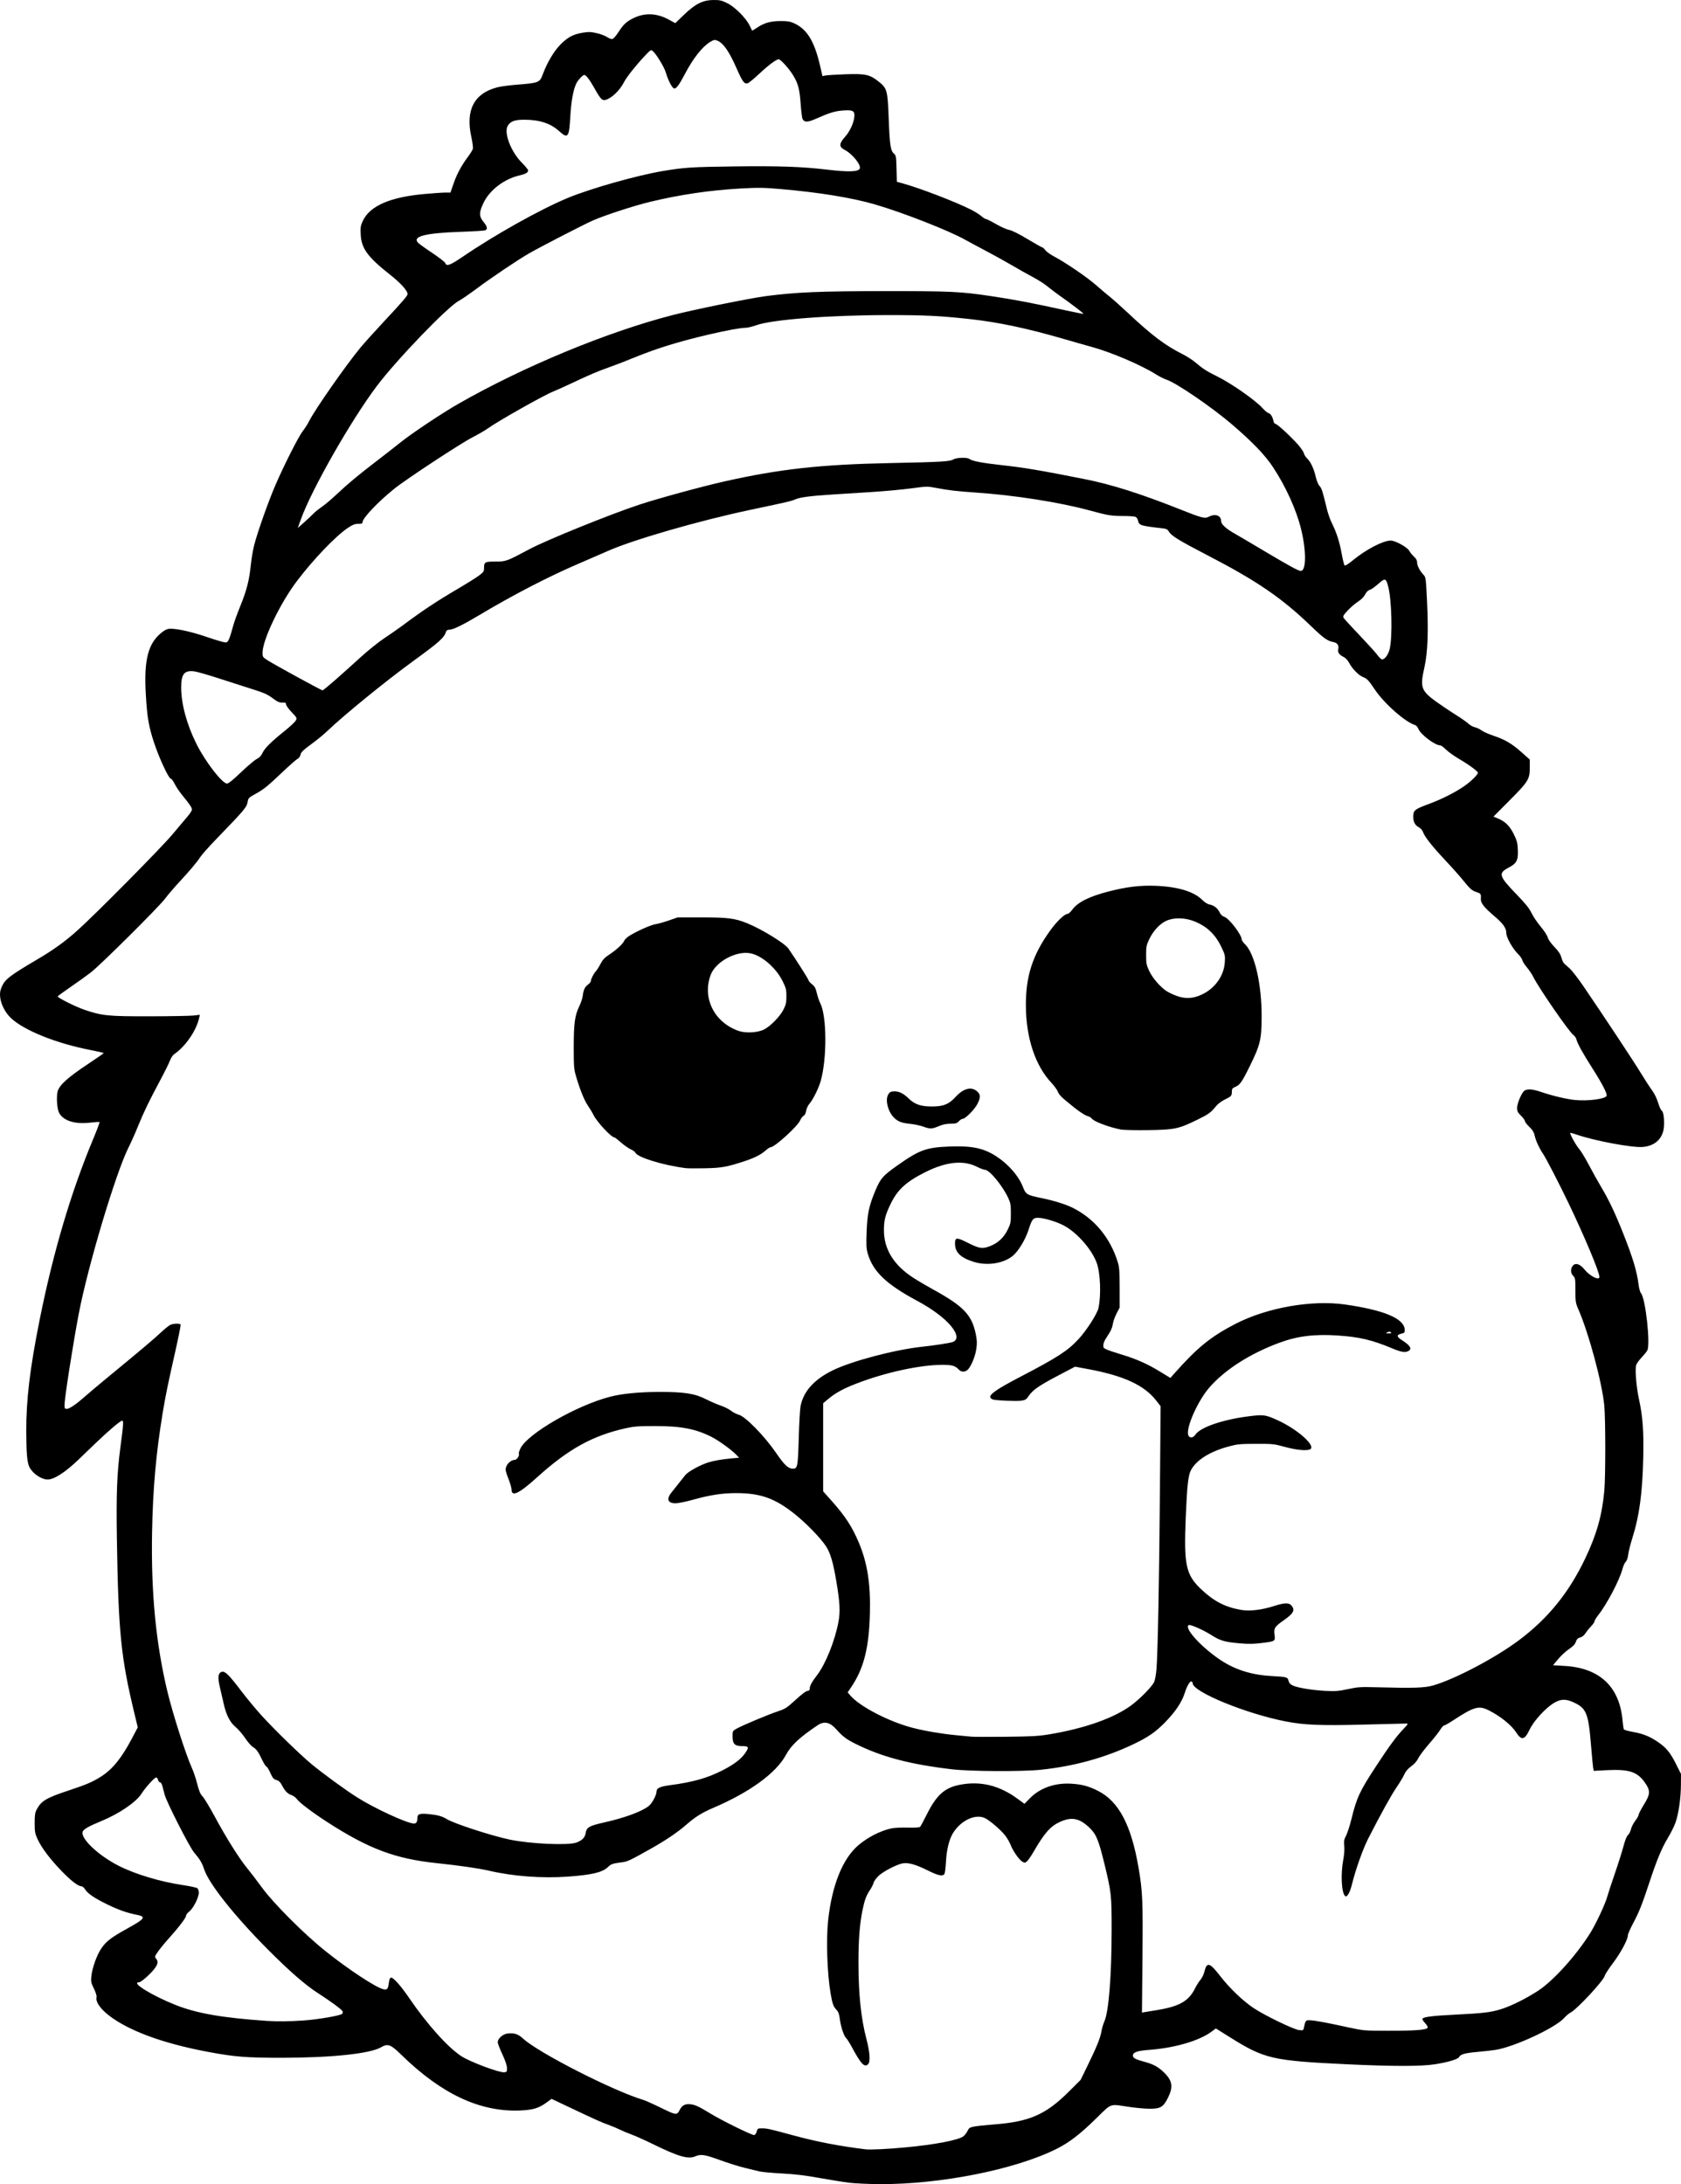 <?xml version="1.0" encoding="UTF-8" standalone="no"?>
<!-- Created with Inkscape (http://www.inkscape.org/) -->

<svg
   width="605.04mm"
   height="786.11mm"
   viewBox="0 0 605.04 786.11"
   version="1.1"
   id="svg1"
   xml:space="preserve"
   xmlns="http://www.w3.org/2000/svg"
   xmlns:svg="http://www.w3.org/2000/svg"><defs
     id="defs1" /><g
     id="layer1"
     transform="translate(1213.533,452.93)"><path
       style="fill:#000000"
       d="m -907.919,332.671 c -2.142,-0.26 -6.984,-1.035 -10.76,-1.722 -4.94,-0.899 -8.695,-1.348 -13.392,-1.6 -3.59,-0.193 -7.241,-0.524 -8.114,-0.736 -0.873,-0.212 -3.254,-0.79 -5.292,-1.284 -2.037,-0.495 -6.05,-1.753 -8.918,-2.796 -5.584,-2.032 -6.815,-2.215 -8.928,-1.332 -2.584,1.08 -6.06,0.064 -15.315,-4.473 -2.813,-1.379 -6.227,-2.91 -7.585,-3.401 -1.358,-0.491 -3.229,-1.275 -4.156,-1.742 -0.928,-0.467 -2.822,-1.259 -4.21,-1.76 -2.637,-0.951 -4.271,-1.686 -14.318,-6.441 l -6.104,-2.889 -1.672,1.228 c -2.888,2.12 -5.009,2.77 -9.652,2.958 -14.453,0.584 -28.322,-5.928 -42.808,-20.1 -3.799,-3.717 -4.787,-4.076 -7.261,-2.638 -3.956,2.298 -17.873,3.761 -35.811,3.767 -12.682,0.004 -16.889,-0.334 -26.407,-2.122 -13.956,-2.621 -24.764,-6.235 -32.371,-10.826 -5.198,-3.137 -8.347,-6.72 -7.788,-8.86 0.115,-0.441 -0.265,-1.675 -0.95,-3.079 -1.024,-2.102 -1.119,-2.558 -0.925,-4.42 0.318,-3.046 1.934,-7.582 3.564,-10.006 1.728,-2.571 3.528,-3.961 9.157,-7.078 6.724,-3.723 7.174,-4.379 3.494,-5.104 -3.443,-0.678 -6.457,-1.745 -10.518,-3.724 -4.583,-2.233 -7.049,-3.911 -7.966,-5.419 -0.367,-0.603 -0.956,-1.096 -1.308,-1.096 -1.178,0 -3.745,-1.978 -7.164,-5.517 -4.113,-4.259 -7.196,-8.35 -8.604,-11.417 -0.946,-2.06 -1.052,-2.649 -1.05,-5.82 0,-2.924 0.132,-3.769 0.756,-4.939 1.602,-3 3.467,-4.12 11.061,-6.645 6.884,-2.289 8.927,-3.158 12.025,-5.115 4.186,-2.644 7.415,-6.629 11.211,-13.839 l 2.052,-3.897 -1.207,-5.008 c -4.875,-20.222 -5.787,-29.332 -6.312,-63.04 -0.248,-15.919 0.041,-23.469 1.252,-32.626 1.121,-8.48 1.2,-9.707 0.628,-9.707 -0.631,0 -4.892,3.623 -9.718,8.262 -2.034,1.956 -4.746,4.565 -6.027,5.798 -4.671,4.497 -8.72,7.107 -11.026,7.107 -2.254,0 -5.322,-2.051 -6.536,-4.369 -0.864,-1.65 -1.16,-4.868 -1.188,-12.917 -0.04,-11.371 1.302,-22.597 4.787,-40.04 4.842,-24.241 11.28,-46.015 19.228,-65.036 1.398,-3.347 2.458,-6.17 2.354,-6.274 -0.104,-0.104 -1.54,-0.024 -3.192,0.178 -5.637,0.689 -9.869,-0.634 -11.381,-3.559 -0.725,-1.402 -1.008,-5.788 -0.495,-7.675 0.615,-2.264 3.661,-5.024 10.717,-9.711 3.213,-2.134 5.848,-3.965 5.856,-4.067 0.01,-0.103 -2.17,-0.609 -4.837,-1.125 -12.256,-2.371 -23.971,-7.098 -28.605,-11.541 -2.049,-1.964 -3.56,-4.925 -3.825,-7.492 -0.155,-1.503 -0.029,-2.298 0.596,-3.751 1.135,-2.639 2.943,-4.03 12.696,-9.772 5.949,-3.502 9.902,-6.351 14.464,-10.424 6.459,-5.767 30.162,-29.715 34.2,-34.554 2.024,-2.425 4.444,-5.295 5.378,-6.377 0.934,-1.082 1.697,-2.248 1.697,-2.591 0,-0.72 -0.811,-1.931 -3.445,-5.142 -1.034,-1.261 -2.288,-3.126 -2.787,-4.145 -0.499,-1.019 -1.124,-1.852 -1.389,-1.852 -0.719,0 -4.113,-7.268 -5.931,-12.7 -1.995,-5.962 -2.571,-9.28 -3.054,-17.597 -0.735,-12.661 0.841,-18.608 5.964,-22.516 1.104,-0.842 1.892,-1.162 2.861,-1.162 2.76,0 7.783,1.141 13.248,3.01 3.104,1.062 6.068,1.93 6.586,1.93 1.004,-7.7e-4 1.347,-0.761 2.945,-6.527 0.323,-1.164 1.428,-4.18 2.456,-6.703 2.237,-5.488 3.183,-9.202 3.729,-14.64 0.224,-2.231 0.778,-5.486 1.23,-7.232 1.22,-4.707 5.075,-15.601 7.566,-21.382 3.164,-7.342 8.399,-17.679 9.939,-19.626 0.73,-0.923 1.755,-2.539 2.279,-3.592 2.014,-4.052 13.397,-20.341 18.508,-26.485 1.372,-1.649 5.142,-5.832 8.377,-9.295 6.669,-7.139 8.528,-9.3 8.528,-9.912 0,-1.201 -2.521,-3.989 -6.295,-6.963 -8.138,-6.412 -10.365,-9.486 -10.584,-14.613 -0.107,-2.511 -0.01,-3.102 0.813,-4.838 2.515,-5.316 9.813,-8.488 22.063,-9.59 3.201,-0.288 6.634,-0.524 7.629,-0.525 l 1.808,-0.002 1.128,-3.263 c 1.19,-3.441 2.888,-6.578 5.296,-9.784 0.799,-1.064 1.542,-2.287 1.65,-2.719 0.108,-0.431 -0.157,-2.409 -0.589,-4.395 -2.088,-9.598 1.082,-15.584 9.385,-17.72 1.15,-0.296 4.155,-0.706 6.678,-0.911 8.361,-0.679 8.565,-0.759 9.697,-3.796 1.58,-4.238 3.997,-8.306 6.354,-10.695 2.617,-2.653 4.567,-3.684 8.063,-4.261 2.042,-0.337 2.872,-0.31 4.962,0.162 1.381,0.312 3.074,0.95 3.763,1.418 0.711,0.483 1.546,0.774 1.932,0.673 0.374,-0.098 1.305,-1.152 2.069,-2.342 1.871,-2.915 2.976,-3.944 5.57,-5.191 4.101,-1.972 8.393,-1.76 12.734,0.627 l 2.227,1.224 3.092,-2.981 c 4.096,-3.949 6.832,-5.326 10.629,-5.351 2.304,-0.015 2.961,0.135 5.001,1.138 2.749,1.353 6.799,5.421 8.073,8.109 0.436,0.919 0.824,1.715 0.862,1.769 0.038,0.054 0.898,-0.46 1.91,-1.141 2.477,-1.667 4.835,-2.309 8.465,-2.305 2.431,0.003 3.373,0.166 4.81,0.836 4.664,2.172 7.264,6.491 9.336,15.511 l 0.798,3.473 1.095,-0.221 c 0.602,-0.121 3.794,-0.318 7.092,-0.438 7.182,-0.261 8.809,0.081 11.86,2.491 3.257,2.573 3.402,3.09 3.804,13.623 0.362,9.477 0.658,11.407 1.91,12.475 0.708,0.603 0.78,1.041 0.893,5.38 l 0.123,4.723 1.994,0.547 c 6.239,1.711 18.993,6.609 24.722,9.494 1.354,0.682 3.007,1.718 3.672,2.302 0.666,0.584 1.422,1.062 1.68,1.062 0.259,0 1.889,0.819 3.623,1.819 1.734,1.001 3.882,1.956 4.774,2.122 1.033,0.193 3.428,1.389 6.602,3.296 2.739,1.646 5.131,2.993 5.315,2.993 0.184,0 0.666,0.448 1.071,0.996 0.405,0.548 1.895,1.605 3.312,2.35 3.894,2.046 11.751,7.412 14.841,10.134 1.51,1.331 3.742,3.217 4.959,4.192 1.217,0.975 4.198,3.635 6.623,5.912 8.593,8.066 13.372,11.673 19.608,14.8 1.568,0.786 3.711,2.172 4.763,3.079 2.416,2.085 4.036,3.129 7.475,4.815 5.292,2.595 14.004,8.675 16.646,11.617 0.765,0.852 1.714,1.635 2.109,1.74 0.769,0.205 1.458,1.325 1.779,2.896 0.109,0.534 0.427,0.97 0.706,0.97 0.611,0 5.639,4.639 8.198,7.565 1.012,1.157 1.933,2.527 2.047,3.046 0.114,0.518 0.611,1.32 1.106,1.781 1.277,1.191 2.477,3.717 3.131,6.595 0.338,1.488 0.888,2.828 1.375,3.354 0.78,0.842 1.12,1.904 2.638,8.234 0.38,1.585 1.172,3.852 1.761,5.038 1.72,3.467 2.807,6.835 3.565,11.045 0.39,2.164 0.861,4.088 1.048,4.275 0.218,0.218 1.298,-0.447 3.011,-1.853 4.745,-3.894 10.842,-7.069 13.619,-7.091 1.562,-0.013 5.965,2.408 6.616,3.638 0.316,0.596 1.091,1.557 1.721,2.136 0.814,0.747 1.147,1.365 1.148,2.133 10e-4,1.158 0.96,2.995 2.318,4.442 0.804,0.857 0.852,1.212 1.243,9.349 0.538,11.173 0.26,18.504 -0.904,23.804 -1.779,8.103 -1.514,8.638 7.219,14.576 1.261,0.857 3.484,2.31 4.939,3.228 1.455,0.918 3.122,2.113 3.704,2.656 0.582,0.542 1.612,1.103 2.29,1.246 0.677,0.143 1.731,0.641 2.342,1.107 0.611,0.466 2.517,1.321 4.237,1.899 4.257,1.432 6.689,2.859 10.196,5.98 l 2.973,2.646 -0.002,2.822 c -0.004,4.243 -0.49,5.037 -7.26,11.849 l -5.819,5.856 1.718,0.714 c 2.545,1.058 4.154,2.67 5.616,5.626 1.11,2.247 1.321,3.057 1.435,5.522 0.179,3.874 -0.373,4.951 -3.347,6.523 -3.792,2.005 -3.489,3.006 2.908,9.622 3.259,3.371 4.574,5.01 5.387,6.714 0.591,1.24 2.057,3.414 3.258,4.832 1.202,1.419 2.343,3.163 2.539,3.881 0.218,0.801 1.153,2.137 2.426,3.467 1.509,1.577 2.19,2.612 2.512,3.814 0.243,0.907 0.683,1.868 0.98,2.135 0.296,0.267 1.21,1.091 2.031,1.831 0.821,0.74 3.01,3.568 4.865,6.284 7.045,10.317 18.088,27.009 20.63,31.182 1.455,2.389 3.303,5.241 4.106,6.337 0.898,1.225 1.752,2.974 2.217,4.539 0.418,1.408 1.026,2.697 1.358,2.883 0.753,0.421 1.054,5.139 0.468,7.318 -0.894,3.32 -3.477,5.32 -7.321,5.668 -3.768,0.341 -17.418,-2.207 -23.904,-4.463 -1.147,-0.399 -2.15,-0.662 -2.228,-0.584 -0.276,0.276 2.059,4.486 3.205,5.78 0.64,0.722 2.204,3.297 3.476,5.722 1.272,2.425 3.308,6.077 4.525,8.114 2.719,4.552 4.999,9.378 7.917,16.757 3.448,8.719 4.859,13.437 5.467,18.279 0.167,1.328 0.55,2.687 0.852,3.02 1.629,1.8 3.463,18.354 2.284,20.616 -0.221,0.424 -1.166,1.587 -2.1,2.584 -0.934,0.998 -1.808,2.246 -1.94,2.775 -0.425,1.694 0.117,7.982 1.059,12.285 1.354,6.185 1.736,11.551 1.51,21.226 -0.29,12.452 -1.394,20.645 -3.813,28.322 -0.751,2.383 -1.47,5.217 -1.597,6.297 -0.144,1.226 -0.478,2.194 -0.888,2.576 -0.361,0.337 -0.89,1.507 -1.175,2.602 -1.032,3.963 -5.584,12.636 -8.708,16.591 -0.742,0.939 -1.349,1.943 -1.349,2.231 0,0.288 -0.563,1.107 -1.25,1.82 -0.688,0.713 -1.6,1.843 -2.028,2.51 -0.488,0.761 -1.196,1.321 -1.899,1.503 -0.859,0.222 -1.216,0.579 -1.529,1.528 -0.298,0.903 -0.974,1.622 -2.491,2.653 -1.145,0.778 -2.905,2.402 -3.91,3.609 l -1.828,2.195 4.196,0.248 c 12.668,0.748 19.808,7.531 20.845,19.802 0.123,1.455 0.332,2.821 0.464,3.035 0.132,0.214 1.631,0.631 3.33,0.928 3.532,0.617 5.972,1.604 8.929,3.612 2.959,2.01 4.429,3.799 6.485,7.897 l 1.809,3.606 -0.025,3.94 c -0.031,4.811 -0.816,10.303 -1.931,13.509 -0.458,1.317 -1.728,3.872 -2.822,5.679 -2.156,3.559 -3.955,7.899 -6.586,15.886 -2.582,7.84 -3.759,10.797 -5.846,14.693 -1.055,1.969 -1.918,3.962 -1.918,4.428 0,1.476 -2.617,6.328 -5.385,9.983 -1.469,1.94 -2.779,3.959 -2.912,4.485 -0.464,1.849 -10.019,12.121 -12.414,13.345 -0.542,0.277 -1.514,1.102 -2.16,1.832 -3.159,3.573 -17.912,10.445 -24.755,11.531 -1.261,0.2 -4.129,0.524 -6.373,0.721 -4.558,0.399 -6.175,0.834 -6.693,1.801 -0.453,0.846 -3.69,1.837 -8.63,2.641 -4.917,0.801 -15.302,0.804 -31.926,0.009 -26.759,-1.279 -29.519,-1.918 -42.006,-9.735 l -5.028,-3.147 -1.678,1.232 c -4.412,3.239 -13.194,5.792 -22.24,6.466 -4.375,0.326 -5.953,0.877 -5.953,2.079 0,0.853 0.95,1.361 4.132,2.21 3.191,0.851 4.981,1.826 7.064,3.844 3.021,2.927 3.383,5.196 1.448,9.091 -1.669,3.36 -2.707,3.984 -6.61,3.973 -1.669,-0.004 -5.098,-0.318 -7.621,-0.697 -6.934,-1.042 -5.92,-1.407 -11.628,4.184 -5.853,5.734 -9.665,8.661 -14.294,10.978 -14.848,7.43 -41.74,12.78 -63.683,12.668 -3.881,-0.02 -8.808,-0.248 -10.95,-0.508 z m 20.282,-12.707 c 10.656,-1.01 18.953,-2.593 20.831,-3.974 0.485,-0.357 1.155,-1.218 1.489,-1.913 0.536,-1.117 0.825,-1.307 2.469,-1.623 1.024,-0.197 4.169,-0.532 6.99,-0.745 12.845,-0.968 18.724,-3.537 27.01,-11.803 l 4.268,-4.258 2.668,-5.468 c 3.179,-6.515 4.435,-9.656 4.843,-12.113 0.167,-1.002 0.64,-2.577 1.053,-3.5 1.547,-3.462 2.575,-16.454 2.589,-32.718 0.011,-12.667 -0.097,-13.67 -2.579,-23.877 -2.129,-8.753 -2.974,-10.774 -5.513,-13.175 -3.55,-3.358 -6.372,-3.884 -10.556,-1.968 -3.426,1.569 -5.563,4.013 -9.594,10.975 -0.787,1.359 -1.775,2.782 -2.196,3.163 -0.697,0.63 -0.848,0.646 -1.68,0.176 -1.144,-0.647 -3.418,-3.885 -4.204,-5.986 -0.327,-0.873 -1.193,-2.382 -1.924,-3.354 -1.408,-1.87 -5.252,-5.236 -7.132,-6.245 -3.454,-1.853 -8.87,0.616 -11.766,5.365 -1.325,2.172 -2.246,5.916 -2.471,10.044 -0.117,2.14 -0.355,4.168 -0.529,4.508 -0.535,1.042 -2.23,0.714 -5.948,-1.152 -4.189,-2.102 -7.016,-2.925 -8.984,-2.613 -2.116,0.335 -6.983,2.831 -8.772,4.498 -0.868,0.809 -1.695,1.948 -1.837,2.53 -0.142,0.582 -0.693,1.697 -1.225,2.477 -1.407,2.066 -2.026,3.737 -2.791,7.541 -1,4.968 -1.425,10.581 -1.42,18.733 0.007,11.387 0.9,19.926 2.877,27.517 1.241,4.763 1.464,8.15 0.595,9.019 -1.275,1.275 -2.544,-0.034 -5.701,-5.882 -0.902,-1.67 -1.876,-3.232 -2.165,-3.472 -0.805,-0.668 -1.962,-4.093 -2.305,-6.82 -0.235,-1.871 -0.518,-2.67 -1.195,-3.381 -1.147,-1.203 -1.498,-2.177 -2.141,-5.947 -1.222,-7.162 -1.635,-19.192 -0.896,-26.13 1.362,-12.798 5.275,-22.491 11.017,-27.288 3.407,-2.847 7.776,-5.061 11.742,-5.952 0.961,-0.216 3.607,-0.344 5.879,-0.286 2.413,0.062 4.271,-0.038 4.468,-0.243 0.185,-0.192 1.294,-2.254 2.464,-4.583 3.484,-6.932 6.422,-9.553 11.885,-10.598 7.43,-1.422 14.186,0.228 20.774,5.072 l 2.446,1.799 1.973,-2.017 c 3.654,-3.737 9.083,-5.622 15.043,-5.223 3.77,0.252 6.113,0.889 9.456,2.573 7.499,3.777 12.013,12.379 14.636,27.896 1.416,8.378 1.554,11.639 1.366,32.251 l -0.179,19.65 0.925,-0.159 c 0.509,-0.087 2.433,-0.403 4.276,-0.701 8.299,-1.344 11.607,-3.224 13.945,-7.924 0.531,-1.067 1.4,-2.439 1.932,-3.049 0.532,-0.61 1.16,-1.911 1.396,-2.893 0.863,-3.598 1.887,-3.33 5.592,1.464 3.434,4.443 8.258,9.072 12.16,11.668 3.99,2.655 14.367,7.673 16.322,7.893 1.462,0.165 1.545,0.124 1.743,-0.841 0.561,-2.749 0.597,-2.787 2.491,-2.666 1.915,0.122 5.643,0.823 13.742,2.585 5.149,1.12 5.525,1.151 13.935,1.168 9.812,0.019 14.054,-0.305 14.358,-1.097 0.117,-0.304 -0.276,-1.011 -0.945,-1.701 -0.63,-0.65 -1.045,-1.343 -0.922,-1.541 0.402,-0.651 3.803,-1.072 11.8,-1.462 10.052,-0.49 12.93,-0.839 16.632,-2.014 3.639,-1.155 9.143,-3.909 13.314,-6.662 5.522,-3.645 13.749,-12.8 18.753,-20.868 2.024,-3.263 5.388,-10.486 6.039,-12.969 0.255,-0.97 1.466,-4.666 2.691,-8.212 1.225,-3.546 2.633,-7.992 3.128,-9.878 0.585,-2.229 1.156,-3.645 1.631,-4.045 0.402,-0.339 0.877,-1.266 1.056,-2.062 0.179,-0.795 0.876,-2.168 1.55,-3.051 0.674,-0.883 1.225,-1.867 1.225,-2.186 0,-0.32 0.83,-1.924 1.845,-3.565 2.388,-3.861 2.454,-5.032 0.45,-7.942 -2.724,-3.955 -5.748,-4.95 -13.775,-4.534 l -4.697,0.244 -0.205,-1.197 c -0.113,-0.658 -0.443,-4.133 -0.734,-7.723 -0.973,-12.018 -1.667,-13.687 -6.606,-15.871 -2.627,-1.162 -4.403,-1.067 -6.779,0.363 -3.047,1.833 -7.274,6.472 -8.771,9.627 -1.77,3.729 -2.899,3.944 -4.841,0.918 -1.652,-2.575 -5.635,-5.781 -9.784,-7.877 -3.634,-1.835 -5.306,-1.368 -12.911,3.612 -1.529,1.001 -2.982,1.82 -3.23,1.82 -0.248,0 -0.854,0.675 -1.348,1.499 -0.493,0.825 -2.322,3.137 -4.063,5.139 -1.741,2.002 -3.497,4.345 -3.902,5.206 -0.476,1.013 -1.357,2.013 -2.494,2.83 -1.209,0.869 -1.984,1.773 -2.481,2.897 -0.397,0.898 -1.649,2.988 -2.781,4.643 -1.944,2.841 -5.771,9.762 -10.267,18.564 -1.876,3.673 -4.507,11.092 -5.818,16.408 -0.734,2.977 -1.772,4.772 -2.439,4.218 -1.314,-1.09 -1.671,-7.833 -0.691,-13.046 0.351,-1.87 0.489,-3.794 0.36,-5.036 -0.177,-1.704 -0.075,-2.268 0.669,-3.704 0.483,-0.932 1.356,-3.643 1.94,-6.026 1.883,-7.68 2.939,-9.933 8.974,-19.144 4.596,-7.014 7.174,-10.519 9.654,-13.125 1.808,-1.9 1.873,-2.028 1.035,-2.028 -0.492,0 -7.284,0.169 -15.092,0.375 -15.517,0.41 -21.435,0.176 -28.114,-1.108 -14.265,-2.743 -33.617,-10.665 -33.617,-13.762 0,-0.371 -0.235,-0.674 -0.522,-0.674 -0.564,0 -1.581,1.795 -2.301,4.057 -1.115,3.505 -3.389,6.886 -7.323,10.884 -3.266,3.319 -5.978,5.183 -11.081,7.614 -10.344,4.929 -21.417,7.989 -33.454,9.247 -6.73,0.703 -25.326,0.609 -31.926,-0.162 -15.007,-1.752 -25.235,-4.441 -34.621,-9.104 -3.427,-1.702 -4.683,-2.642 -7,-5.239 -2.343,-2.626 -4.387,-3.096 -6.716,-1.544 -6.484,4.322 -9.581,7.215 -11.459,10.706 -3.511,6.523 -13.082,13.487 -26.244,19.095 -3.878,1.652 -6.442,3.25 -9.479,5.908 -3.18,2.783 -7.414,5.66 -12.784,8.688 -7.391,4.167 -8.511,4.702 -10.329,4.933 -3.6,0.458 -4.032,0.604 -5.282,1.783 -2.005,1.891 -5.728,2.771 -14.383,3.401 -9.31,0.677 -19.746,-0.112 -28.446,-2.149 -3.491,-0.817 -10.696,-1.857 -18.642,-2.69 -15.085,-1.581 -24.603,-5.158 -39.688,-14.918 -5.141,-3.326 -9.838,-6.883 -10.714,-8.112 -0.42,-0.59 -1.293,-1.247 -1.94,-1.461 -1.419,-0.468 -2.363,-1.432 -3.458,-3.53 -0.62,-1.187 -1.115,-1.659 -2.011,-1.916 -1.01,-0.289 -1.341,-0.677 -2.19,-2.57 -0.55,-1.226 -1.168,-2.23 -1.372,-2.23 -0.205,0 -0.904,-1.094 -1.555,-2.43 -1.521,-3.126 -2.048,-3.858 -3.344,-4.646 -0.583,-0.355 -1.847,-1.811 -2.809,-3.235 -0.961,-1.425 -2.5,-3.206 -3.418,-3.959 -1.992,-1.633 -3.399,-4.37 -4.252,-8.27 -0.322,-1.475 -0.939,-4.135 -1.37,-5.91 -0.914,-3.765 -0.667,-5.5 0.815,-5.71 1.146,-0.162 2.522,1.235 6.964,7.073 2.025,2.661 5.324,6.63 7.33,8.819 4.936,5.385 13.754,13.954 17.899,17.392 3.966,3.29 11.901,9.081 16.184,11.812 6.308,4.021 18.221,9.525 20.618,9.525 0.91,0 1.254,-0.587 1.254,-2.139 0,-1.296 0.923,-1.571 4.175,-1.244 3.092,0.311 4.818,0.791 6.37,1.77 2.575,1.625 16.202,6.06 22.818,7.427 7.356,1.519 20.812,2.114 23.821,1.052 2.052,-0.724 3.111,-1.788 3.366,-3.385 0.341,-2.131 1.21,-2.637 6.625,-3.854 7.4,-1.663 13.384,-3.856 16.029,-5.873 1.238,-0.945 2.865,-3.948 2.871,-5.301 0.005,-1.166 1.244,-1.763 4.59,-2.21 8.697,-1.162 13.768,-2.604 19.408,-5.517 4.204,-2.172 6.703,-4.145 8.163,-6.447 1.172,-1.848 0.968,-2.137 -1.514,-2.145 -2.488,-0.008 -3.278,-0.821 -3.292,-3.389 -0.011,-2.028 0.006,-2.061 1.4,-2.858 2.023,-1.156 11.48,-5.129 14.891,-6.256 2.551,-0.843 3.246,-1.275 5.821,-3.616 3.268,-2.971 4.185,-3.653 5.111,-3.8 0.374,-0.059 0.611,-0.368 0.575,-0.748 -0.084,-0.895 0.745,-2.445 2.561,-4.787 3.095,-3.994 6.45,-12.308 7.75,-19.21 0.708,-3.761 0.541,-6.979 -0.768,-14.729 -1.157,-6.851 -2.15,-10.193 -3.738,-12.579 -1.995,-2.996 -7.02,-8.175 -11.119,-11.459 -7.174,-5.748 -12.366,-7.617 -21.168,-7.622 -5.014,-0.003 -9.39,0.668 -15.61,2.393 -2.427,0.673 -5.154,1.241 -6.059,1.262 -2.947,0.068 -3.579,-1.455 -1.616,-3.894 0.631,-0.783 1.813,-2.273 2.628,-3.311 0.815,-1.038 1.887,-2.385 2.382,-2.994 0.977,-1.202 5.306,-3.586 8.131,-4.476 2.067,-0.652 4.974,-1.156 8.584,-1.488 l 2.587,-0.238 -0.999,-1.052 c -1.656,-1.744 -6.412,-5.184 -8.896,-6.433 -5.791,-2.912 -10.95,-3.902 -20.325,-3.903 -6.092,-9e-5 -7.554,0.112 -10.705,0.817 -11.799,2.642 -20.529,7.474 -31.629,17.506 -6.719,6.073 -9.349,7.323 -9.349,4.445 0,-0.561 -0.476,-2.209 -1.058,-3.662 -0.582,-1.454 -1.058,-2.982 -1.058,-3.396 0,-1.733 1.715,-3.54 3.36,-3.54 0.642,0 1.715,-1.611 1.406,-2.111 -0.128,-0.208 0.114,-1.096 0.539,-1.974 2.6,-5.37 20.252,-15.546 32.354,-18.652 4.307,-1.105 10.348,-1.696 17.551,-1.717 9.06,-0.026 12.89,0.57 16.933,2.635 1.552,0.793 3.931,1.823 5.286,2.289 1.355,0.466 3.036,1.307 3.736,1.87 0.7,0.562 1.964,1.209 2.808,1.436 2.336,0.629 9.154,7.599 13.253,13.549 3.183,4.62 4.487,5.847 6.214,5.85 1.627,0.002 1.776,-0.797 2.067,-11.102 0.148,-5.244 0.44,-10.381 0.647,-11.416 1.072,-5.34 4.852,-9.559 11.497,-12.834 6.882,-3.392 22.477,-7.506 32.456,-8.562 3.998,-0.423 9.526,-1.27 10.672,-1.635 2.132,-0.679 1.995,-2.766 -0.373,-5.683 -2.358,-2.905 -6.865,-6.286 -12.143,-9.108 -11.234,-6.008 -16.038,-10.595 -17.937,-17.129 -0.503,-1.73 -0.568,-3.001 -0.394,-7.72 0.243,-6.585 0.861,-9.487 3.193,-14.997 1.808,-4.271 2.654,-5.244 7.634,-8.778 8.115,-5.76 10.568,-6.665 18.95,-6.989 8.242,-0.319 12.415,0.572 17.086,3.647 4.213,2.774 7.874,6.987 9.329,10.737 1.125,2.899 1.403,3.068 6.875,4.194 4.32,0.889 8.616,2.229 11.083,3.458 7.845,3.907 13.584,10.84 16.276,19.661 0.533,1.748 0.647,3.351 0.651,9.195 l 0.005,7.078 -1.117,2.132 c -0.615,1.172 -1.225,2.908 -1.356,3.858 -0.163,1.181 -0.722,2.451 -1.77,4.019 -1.411,2.112 -1.728,2.928 -1.619,4.163 0.051,0.581 1.53,1.196 6.492,2.701 5.414,1.642 9.244,3.338 13.782,6.104 l 3.843,2.342 1.103,-1.247 c 8.603,-9.726 13.37,-13.606 22.454,-18.28 11.246,-5.786 27.389,-8.62 39.327,-6.904 14.095,2.026 21.279,5.059 21.466,9.063 0.048,1.033 -0.065,1.163 -1.27,1.455 -1.726,0.419 -1.675,1.075 0.176,2.255 3.105,1.98 3.847,3.208 2.404,3.981 -1.163,0.622 -2.556,0.4 -5.668,-0.905 -7.377,-3.094 -11.895,-4.167 -19.756,-4.691 -8.346,-0.557 -14.52,0.209 -20.999,2.607 -10.644,3.939 -19.669,9.722 -25.274,16.196 -4.028,4.652 -8.274,14.112 -7.578,16.883 0.327,1.303 1.739,1.33 2.578,0.049 1.778,-2.714 9.894,-5.496 19.518,-6.691 5.019,-0.623 5.813,-0.511 10.051,1.42 7.493,3.415 14.247,9.552 11.621,10.56 -1.374,0.527 -4.991,0.154 -8.898,-0.918 -3.952,-1.084 -4.395,-1.131 -10.476,-1.115 -5.773,0.015 -6.671,0.104 -9.878,0.973 -6.774,1.837 -11.675,4.944 -13.529,8.579 -0.971,1.904 -1.362,5.49 -1.839,16.861 -0.725,17.317 0.018,20.727 5.675,26.049 4.507,4.24 8.546,6.316 14.204,7.301 3.169,0.552 7.438,0.042 12.062,-1.439 4.061,-1.301 5.598,-1.2 6.508,0.429 0.774,1.384 0.04,2.486 -3.15,4.731 -3.326,2.341 -3.639,2.838 -3.333,5.286 0.288,2.309 0.263,2.324 -5.005,2.963 -2.708,0.329 -4.596,0.341 -7.781,0.05 -5.236,-0.478 -6.851,-0.959 -10.012,-2.981 -2.873,-1.838 -7.579,-3.899 -8.128,-3.56 -1.613,0.997 3.831,7.183 10.446,11.871 5.651,4.005 11.717,6.025 19.403,6.462 5.568,0.317 5.764,0.371 6.093,1.677 0.202,0.802 0.64,1.303 1.506,1.72 1.733,0.835 7.231,1.731 11.981,1.953 3.42,0.16 4.666,0.058 7.938,-0.645 3.484,-0.749 4.511,-0.817 10.054,-0.668 13.563,0.364 17.567,0.236 20.637,-0.662 8.027,-2.346 22.49,-9.991 30.985,-16.379 10.401,-7.822 17.899,-17.104 23.734,-29.383 4.119,-8.669 6.026,-15.446 6.838,-24.303 0.465,-5.075 0.458,-25.731 -0.011,-30.673 -0.786,-8.285 -5.615,-26.172 -9.387,-34.767 -0.93,-2.12 -1.006,-2.627 -1.008,-6.705 -0.002,-4.1 -0.058,-4.467 -0.794,-5.203 -0.962,-0.962 -1.029,-2.538 -0.154,-3.618 0.961,-1.187 2.559,-0.695 4.182,1.286 2.052,2.504 5.42,4.179 5.404,2.687 -0.02,-1.78 -5.335,-14.475 -11.039,-26.37 -3.652,-7.614 -8.308,-16.606 -9.409,-18.168 -1.136,-1.613 -2.456,-4.512 -2.838,-6.235 -0.285,-1.286 -0.761,-2.071 -1.948,-3.214 -0.864,-0.831 -1.57,-1.757 -1.57,-2.056 0,-0.299 -0.635,-1.173 -1.411,-1.942 -1.176,-1.165 -1.411,-1.631 -1.411,-2.802 0,-1.726 1.773,-5.767 2.762,-6.297 1.144,-0.612 2.969,-0.453 5.759,0.503 4.113,1.409 9.277,2.64 12.296,2.932 4.766,0.461 10.965,-0.358 11.405,-1.507 0.287,-0.748 -1.574,-4.345 -5.17,-9.99 -3.533,-5.547 -5.35,-8.844 -5.723,-10.383 -0.127,-0.523 -0.585,-1.184 -1.018,-1.467 -1.458,-0.955 -12.387,-16.767 -14.483,-20.952 -0.51,-1.019 -1.553,-2.575 -2.318,-3.459 -0.765,-0.884 -1.495,-2.035 -1.622,-2.558 -0.127,-0.523 -0.803,-1.506 -1.501,-2.186 -1.97,-1.915 -4.269,-5.991 -4.269,-7.571 -9.4e-4,-1.836 -1.121,-3.409 -4.409,-6.196 -3.509,-2.973 -4.827,-4.635 -4.743,-5.979 0.114,-1.824 -0.019,-2.071 -1.342,-2.498 -1.846,-0.597 -2.545,-1.19 -4.959,-4.213 -1.162,-1.455 -4.128,-4.789 -6.591,-7.408 -4.678,-4.975 -7.348,-8.377 -7.966,-10.15 -0.214,-0.612 -0.867,-1.318 -1.573,-1.698 -1.284,-0.692 -1.933,-1.978 -1.924,-3.815 0.01,-2.16 0.589,-2.648 5.11,-4.312 4.918,-1.811 9.5,-4.086 13.037,-6.472 2.425,-1.636 5.131,-4.243 5.131,-4.942 0,-0.553 -3.117,-2.861 -6.685,-4.95 -1.818,-1.065 -3.982,-2.611 -4.809,-3.435 -0.827,-0.825 -1.759,-1.499 -2.072,-1.499 -1.866,0 -6.978,-3.855 -7.837,-5.909 -0.271,-0.648 -0.765,-1.258 -1.098,-1.355 -3.612,-1.058 -11.269,-7.823 -14.711,-12.996 -2.136,-3.21 -2.677,-3.767 -4.275,-4.397 -1.437,-0.567 -3.781,-2.988 -4.819,-4.976 -0.522,-1.001 -1.278,-1.815 -2.044,-2.202 -1.612,-0.815 -2.165,-1.626 -1.908,-2.797 0.309,-1.406 -0.329,-2.291 -1.856,-2.574 -2.035,-0.377 -3.446,-1.39 -7.859,-5.643 -10.651,-10.265 -19.52,-16.327 -37.571,-25.679 -9.938,-5.149 -12.804,-6.907 -13.644,-8.37 -0.463,-0.807 -0.89,-1.047 -2.111,-1.186 -8.04,-0.913 -8.673,-1.105 -8.998,-2.733 -0.116,-0.578 -0.496,-1.205 -0.846,-1.392 -0.35,-0.187 -2.385,-0.34 -4.522,-0.34 -4.251,0 -5.477,-0.203 -12.031,-1.988 -10.902,-2.97 -27.215,-5.526 -41.279,-6.469 -6.323,-0.424 -9.888,-0.845 -14.162,-1.672 -2.947,-0.571 -3.242,-0.564 -8.819,0.186 -3.174,0.427 -9.501,1.012 -14.061,1.3 -4.56,0.288 -10.91,0.69 -14.111,0.894 -8.053,0.512 -11.78,0.994 -13.513,1.746 -1.515,0.657 -2.52,0.893 -15.944,3.728 -19.017,4.017 -42.976,10.955 -52.035,15.069 -1.261,0.573 -5.567,2.442 -9.569,4.154 -11.315,4.841 -23.918,11.363 -36.597,18.938 -5.574,3.33 -9.086,5.037 -10.368,5.037 -0.634,0 -1.062,0.223 -1.188,0.617 -0.741,2.318 -2.328,3.739 -12.176,10.906 -9.568,6.963 -24.664,19.262 -30.467,24.822 -1.164,1.115 -3.307,2.91 -4.763,3.989 -4.264,3.16 -4.838,3.7 -5.048,4.75 -0.113,0.565 -0.553,1.164 -1.015,1.383 -0.449,0.213 -2.88,2.346 -5.403,4.741 -5.494,5.216 -6.846,6.303 -9.959,8.004 -2.133,1.166 -2.399,1.432 -2.587,2.587 -0.343,2.11 -0.988,2.88 -11.477,13.718 -2.547,2.632 -5.083,5.489 -5.635,6.35 -1.17,1.824 -3.726,4.853 -7.863,9.318 -1.622,1.751 -3.786,4.294 -4.81,5.652 -2.321,3.08 -23.045,23.678 -26.659,26.495 -1.467,1.144 -4.757,3.509 -7.311,5.255 -2.554,1.746 -4.648,3.283 -4.653,3.416 -0.018,0.482 6.602,3.774 9.692,4.819 6.343,2.145 8.432,2.352 23.46,2.326 7.47,-0.013 14.579,-0.14 15.798,-0.283 l 2.216,-0.26 -0.212,0.989 c -1,4.656 -4.938,10.403 -9.061,13.22 -0.475,0.324 -1.147,1.356 -1.494,2.293 -0.347,0.937 -1.863,4.005 -3.369,6.819 -4.121,7.699 -6.057,11.7 -8.097,16.737 -1.017,2.512 -2.56,5.973 -3.428,7.692 -4.592,9.091 -14.714,42.943 -17.959,60.061 -2.11,11.131 -5.085,30.217 -5.085,32.621 0,1.243 0.1,1.421 0.794,1.41 0.987,-0.015 3.408,-1.658 6.522,-4.426 1.312,-1.166 5.163,-4.405 8.559,-7.197 11.615,-9.553 16.395,-13.589 18.893,-15.954 1.375,-1.301 2.935,-2.532 3.468,-2.734 1.199,-0.456 3.281,-0.48 3.552,-0.042 0.111,0.179 -0.818,4.823 -2.063,10.319 -2.513,11.088 -3.388,15.372 -4.418,21.634 -2.393,14.556 -3.508,27.15 -3.795,42.862 -0.395,21.643 1.349,39.808 5.487,57.15 1.918,8.036 6.7,22.962 8.898,27.768 0.551,1.206 1.392,3.726 1.868,5.6 0.662,2.606 1.115,3.668 1.926,4.511 0.584,0.606 2.506,3.778 4.271,7.048 4.24,7.853 8.812,15.15 11.713,18.696 1.293,1.581 3.738,4.78 5.433,7.108 4.139,5.688 15.221,16.761 22.907,22.89 8.076,6.44 17.634,12.761 20.569,13.603 1.466,0.42 1.866,0.02 2.13,-2.133 0.163,-1.336 0.399,-1.927 0.799,-2.004 0.782,-0.15 3.571,2.987 6.565,7.385 6.395,9.393 14.014,17.872 18.819,20.941 3.235,2.067 13.642,5.955 15.399,5.753 0.9,-0.103 0.981,-0.233 0.958,-1.544 -0.016,-0.925 -0.609,-2.68 -1.676,-4.961 -0.908,-1.942 -1.65,-3.875 -1.65,-4.296 0,-1.305 1.751,-2.912 3.417,-3.135 2.427,-0.325 3.919,0.147 5.707,1.807 5.46,5.069 32.422,18.821 43.263,22.066 0.776,0.232 3.669,1.529 6.43,2.882 5.462,2.677 5.689,2.699 6.723,0.636 0.792,-1.581 1.981,-2.178 3.874,-1.946 1.726,0.212 2.955,0.787 7.139,3.341 4.197,2.561 15.019,7.873 15.752,7.732 0.342,-0.066 0.738,-0.618 0.905,-1.263 0.28,-1.08 0.388,-1.146 1.895,-1.146 1.826,0 2.618,0.177 11.082,2.476 8.675,2.356 16.249,3.825 26.106,5.062 1.75,0.22 8.07,-0.08 14.447,-0.685 z m -79.006,-352.446 c -8.181,-1.024 -17.572,-3.916 -18.222,-5.611 -0.109,-0.283 -0.855,-0.811 -1.659,-1.174 -0.804,-0.362 -2.384,-1.473 -3.51,-2.469 -1.127,-0.996 -2.183,-1.811 -2.348,-1.811 -1.122,0 -6.298,-5.558 -7.556,-8.114 -0.43,-0.873 -1.351,-2.412 -2.047,-3.421 -1.276,-1.849 -2.867,-5.821 -4.281,-10.69 -0.684,-2.356 -0.768,-3.476 -0.764,-10.231 0,-8.594 0.388,-11.427 1.992,-14.74 0.59,-1.219 1.15,-2.886 1.243,-3.704 0.249,-2.183 0.736,-3.234 1.899,-4.094 0.57,-0.421 1.036,-1.007 1.036,-1.302 0,-0.716 0.978,-2.615 1.823,-3.542 0.375,-0.411 1.121,-1.602 1.657,-2.646 0.76,-1.48 1.463,-2.22 3.188,-3.356 2.594,-1.709 4.913,-3.864 5.345,-4.967 0.168,-0.429 0.987,-1.211 1.819,-1.738 2.617,-1.656 7.805,-3.963 9.454,-4.204 0.871,-0.128 3.013,-0.728 4.759,-1.335 l 3.175,-1.103 8.467,-0.006 c 9.634,-0.007 12.243,0.33 16.68,2.152 5.196,2.134 13.415,7.186 14.702,9.038 2.657,3.822 7.246,11.042 7.246,11.398 0,0.245 0.561,0.897 1.247,1.449 1.013,0.815 1.344,1.421 1.762,3.22 0.283,1.219 0.844,2.86 1.245,3.647 2.379,4.663 2.443,20.029 0.118,28.096 -0.739,2.565 -2.764,6.633 -4.013,8.062 -0.537,0.614 -1.062,1.737 -1.192,2.546 -0.147,0.922 -0.487,1.585 -0.935,1.824 -0.387,0.207 -0.936,0.931 -1.219,1.61 -0.893,2.137 -9.179,9.678 -10.634,9.678 -0.269,0 -1.085,0.535 -1.813,1.189 -1.643,1.476 -4.012,2.671 -7.674,3.871 -6.27,2.056 -8.193,2.399 -14.111,2.518 -3.104,0.062 -6.2,0.044 -6.879,-0.041 z m 28.046,-49.88 c 2.327,-1.129 5.867,-4.765 7.115,-7.306 0.829,-1.688 0.999,-2.487 0.999,-4.698 0,-2.383 -0.144,-2.956 -1.369,-5.433 -2.382,-4.82 -7.533,-9.26 -11.629,-10.025 -5.158,-0.964 -12.516,3.062 -14.273,7.808 -3.064,8.277 1.27,17.008 9.981,20.104 2.547,0.906 6.815,0.696 9.177,-0.45 z m 128.411,35.957 c -4.551,-0.909 -9.869,-2.962 -10.507,-4.056 -0.152,-0.261 -0.866,-0.637 -1.587,-0.837 -0.721,-0.2 -2.819,-1.572 -4.663,-3.049 -4.64,-3.719 -5.303,-4.369 -5.902,-5.78 -0.288,-0.679 -1.288,-2.045 -2.221,-3.036 -5.861,-6.218 -9.178,-16.222 -9.227,-27.832 -0.045,-10.645 2.407,-18.203 8.776,-27.054 2.293,-3.186 5.134,-5.93 6.141,-5.93 0.376,0 1.132,-0.645 1.738,-1.482 1.976,-2.728 6.074,-4.79 13.139,-6.612 6.524,-1.682 11.33,-2.256 17.013,-2.031 7.787,0.308 13.59,2.042 16.531,4.942 1.009,0.995 2.037,1.651 2.813,1.797 1.567,0.294 2.893,1.344 3.612,2.86 0.375,0.791 0.953,1.325 1.699,1.571 1.703,0.562 6.213,6.46 6.213,8.125 0,0.313 0.542,1.094 1.204,1.736 3.499,3.392 6.028,14.452 5.976,26.135 -0.037,8.168 -0.489,10.064 -4.213,17.639 -2.892,5.883 -3.576,6.855 -5.348,7.598 -0.963,0.403 -1.147,0.667 -1.152,1.645 -0.007,1.541 -0.18,1.737 -2.528,2.871 -1.102,0.532 -2.487,1.557 -3.076,2.276 -2.046,2.499 -2.704,2.978 -6.914,5.036 -6.686,3.268 -8.075,3.559 -17.639,3.701 -4.539,0.068 -8.891,-0.034 -9.878,-0.231 z m 29.27,-48.592 c 4.715,-2.206 7.906,-6.706 8.226,-11.597 0.155,-2.371 0.078,-2.73 -1.131,-5.276 -2.266,-4.773 -5.242,-7.619 -9.906,-9.479 -3.317,-1.323 -7.234,-1.4 -9.953,-0.196 -2.369,1.049 -4.774,3.628 -6.209,6.657 -1.019,2.15 -1.123,2.685 -1.121,5.723 0.002,3.033 0.11,3.578 1.129,5.736 1.176,2.488 3.763,5.521 6.076,7.124 0.745,0.516 2.444,1.333 3.776,1.814 3.204,1.159 5.871,1.011 9.114,-0.507 z m -100.355,47.546 c -1.067,-0.386 -3.212,-0.833 -4.767,-0.993 -3.092,-0.318 -4.436,-0.865 -5.884,-2.392 -2.024,-2.136 -3.007,-6.071 -1.996,-7.992 0.552,-1.049 0.984,-1.288 2.34,-1.294 1.717,-0.008 3.231,0.752 5.08,2.55 2.231,2.169 4.461,2.92 8.579,2.889 4.029,-0.03 5.916,-0.811 8.332,-3.449 2.916,-3.184 5.885,-3.861 7.935,-1.811 1.074,1.074 1.063,2.058 -0.051,4.293 -0.979,1.964 -4.356,5.401 -5.307,5.401 -0.329,0 -0.966,0.397 -1.415,0.882 -0.699,0.754 -1.128,0.882 -2.962,0.882 -1.493,0 -2.78,0.268 -4.24,0.882 -2.504,1.054 -3.113,1.07 -5.644,0.154 z M -1104.288,274.287 c 5.307,-0.373 13.257,-1.746 13.915,-2.404 0.194,-0.194 0.258,-0.598 0.142,-0.899 -0.238,-0.62 -4.348,-3.652 -8.953,-6.605 -4.427,-2.839 -10.206,-7.878 -17.918,-15.624 -12.022,-12.074 -21.28,-23.73 -22.958,-28.904 -0.733,-2.261 -1.556,-3.637 -3.574,-5.977 -1.644,-1.906 -9.879,-18.06 -10.646,-20.884 -0.211,-0.776 -0.55,-2.086 -0.754,-2.91 -0.222,-0.9 -0.574,-1.499 -0.879,-1.499 -0.28,0 -0.609,-0.397 -0.73,-0.882 -0.122,-0.485 -0.426,-0.882 -0.677,-0.882 -0.613,0 -3.817,3.544 -5.302,5.865 -1.958,3.061 -8.061,7.208 -14.51,9.859 -4.551,1.871 -6.454,2.976 -6.681,3.878 -0.632,2.52 5.827,8.566 13.065,12.227 6.002,3.036 14.936,5.707 23.234,6.945 2.481,0.37 4.744,0.866 5.027,1.101 0.283,0.235 0.515,0.967 0.515,1.627 0,1.681 -2.029,5.667 -3.427,6.734 -0.638,0.486 -1.159,1.159 -1.159,1.495 0,0.748 -2.553,4.119 -6.154,8.125 -1.482,1.649 -3.27,3.831 -3.972,4.848 -1.201,1.74 -1.242,1.888 -0.691,2.497 0.841,0.929 0.727,1.879 -0.412,3.45 -1.433,1.974 -4.937,5.08 -5.733,5.08 -3.032,0 4.628,4.746 13.121,8.13 7.614,3.033 16.799,4.645 32.768,5.748 3.723,0.257 8.402,0.209 13.343,-0.138 z m 268.174,-102.951 c 12.95,-2.133 23.583,-5.889 29.823,-10.533 3.077,-2.29 7.215,-6.493 8.124,-8.251 0.331,-0.64 0.707,-2.64 0.881,-4.681 0.471,-5.531 0.987,-32.395 1.249,-65.002 l 0.238,-29.688 -1.683,-2.143 c -4.247,-5.406 -11.617,-8.808 -24.151,-11.149 l -4.951,-0.925 -6.088,3.198 c -6.851,3.598 -9.157,5.194 -10.589,7.326 -0.852,1.269 -1.212,1.504 -2.633,1.717 -1.704,0.256 -8.862,-0.034 -10.216,-0.413 -0.423,-0.118 -0.863,-0.459 -0.977,-0.758 -0.415,-1.08 2.504,-3.096 10.589,-7.312 13.618,-7.102 17.232,-9.435 21.145,-13.654 2.842,-3.064 6.73,-9.11 7.181,-11.167 1.026,-4.683 0.699,-12.765 -0.663,-16.405 -1.835,-4.904 -7.184,-10.929 -11.874,-13.374 -2.7,-1.408 -7.19,-2.74 -9.235,-2.74 -1.765,0 -2.176,0.529 -3.405,4.385 -1.082,3.396 -3.595,7.566 -5.564,9.23 -3.305,2.795 -9.176,3.753 -14.009,2.285 -4.785,-1.453 -6.852,-3.418 -6.872,-6.529 -0.015,-2.385 0.507,-2.431 4.549,-0.398 4.176,2.1 5.252,2.271 7.956,1.259 2.885,-1.079 5.012,-3.038 6.433,-5.923 1.077,-2.188 1.159,-2.607 1.159,-5.89 0,-3.105 -0.116,-3.783 -0.954,-5.571 -2.118,-4.52 -6.77,-10.136 -8.397,-10.136 -0.398,0 -1.702,-0.494 -2.899,-1.098 -4.834,-2.44 -11.023,-1.804 -18.427,1.894 -7.053,3.523 -10.16,6.38 -12.681,11.664 -1.884,3.948 -2.327,5.725 -2.327,9.328 0,6.819 3.542,12.542 10.583,17.096 1.649,1.067 4.824,2.941 7.056,4.165 10.976,6.021 13.995,9.169 15.41,16.066 0.46,2.242 0.503,3.296 0.216,5.305 -0.382,2.679 -1.785,6.157 -3.008,7.458 -0.938,0.998 -2.425,1.022 -3.302,0.053 -1.25,-1.381 -2.427,-1.728 -5.859,-1.726 -8.076,0.005 -20.666,2.744 -30.988,6.743 -4.802,1.86 -7.549,3.369 -10.247,5.628 l -1.734,1.451 v 15.859 15.859 l 3.03,3.403 c 4.905,5.509 7.319,9.2 9.751,14.908 3.112,7.303 4.324,14.968 4.044,25.576 -0.331,12.527 -2.181,19.831 -6.734,26.584 l -1.274,1.89 0.972,1.126 c 3.467,4.017 13.974,9.456 22.491,11.642 4.449,1.142 10.47,2.16 15.699,2.653 2.231,0.211 4.692,0.444 5.468,0.52 0.776,0.075 6.332,0.088 12.347,0.029 9.009,-0.089 11.713,-0.236 15.346,-0.834 z M -712.913,26.596 c -0.304,-0.304 -0.622,-0.311 -1.217,-0.024 -0.756,0.364 -0.731,0.389 0.412,0.412 0.928,0.018 1.119,-0.074 0.805,-0.388 z M -1126.825,-174.936 c 2.31,-2.22 4.849,-4.367 5.641,-4.771 1.031,-0.526 1.647,-1.175 2.169,-2.284 0.806,-1.714 3.081,-3.957 8.104,-7.99 1.834,-1.472 3.558,-3.097 3.833,-3.612 0.482,-0.905 0.434,-1.003 -1.499,-3.03 -1.099,-1.152 -1.998,-2.403 -1.998,-2.781 0,-0.566 -0.235,-0.68 -1.344,-0.651 -1.079,0.028 -1.769,-0.285 -3.504,-1.589 -1.685,-1.267 -3.077,-1.912 -6.329,-2.935 -2.293,-0.721 -7.74,-2.473 -12.106,-3.894 -4.366,-1.421 -8.735,-2.687 -9.709,-2.812 -3.603,-0.465 -4.755,0.93 -4.755,5.755 0,5.928 2.001,13.341 5.492,20.342 3.181,6.381 9.279,14.287 11.02,14.287 0.522,0 2.197,-1.356 4.986,-4.036 z m 33.975,-33.269 c 2.378,-2.085 6.466,-5.753 9.086,-8.15 2.619,-2.397 6.509,-5.516 8.643,-6.931 2.134,-1.415 4.914,-3.344 6.178,-4.286 7.667,-5.716 12.377,-8.842 20.633,-13.693 2.91,-1.71 6.125,-3.728 7.144,-4.484 1.652,-1.226 1.853,-1.516 1.857,-2.686 0.01,-2.224 0.262,-2.369 4.133,-2.375 3.785,-0.005 3.984,-0.078 12.266,-4.492 6.119,-3.261 29.116,-12.575 39.511,-16.002 6.799,-2.242 22.652,-6.565 30.692,-8.37 19.782,-4.442 34.524,-6.075 59.443,-6.584 18.68,-0.382 21.691,-0.558 22.931,-1.341 1.048,-0.662 4.989,-0.763 5.731,-0.147 0.893,0.741 4.572,1.453 11.379,2.202 8.464,0.932 13.903,1.847 30.163,5.074 9.663,1.918 20.312,5.305 34.655,11.021 7.557,3.012 8.534,3.249 10.076,2.452 2.211,-1.143 4.305,-0.376 4.305,1.577 0,1.17 1.713,2.755 4.944,4.576 1.188,0.67 5.99,3.498 10.671,6.285 9.164,5.456 12.198,7.104 13.08,7.104 1.986,0 2.01,-7.343 0.05,-15.214 -1.723,-6.922 -5.506,-15.231 -10.092,-22.167 -2.879,-4.355 -7.364,-9.022 -14.772,-15.371 -7.083,-6.071 -19.801,-14.781 -23.381,-16.012 -1.023,-0.352 -2.729,-1.195 -3.792,-1.874 -5.397,-3.449 -16.573,-8.203 -23.803,-10.126 -1.358,-0.361 -5.565,-1.559 -9.349,-2.662 -13.252,-3.863 -23.73,-6.083 -34.043,-7.212 -10.6,-1.16 -16.085,-1.43 -29.104,-1.432 -21.295,-0.003 -41.988,1.59 -47.801,3.679 -1.358,0.488 -3.044,0.891 -3.746,0.895 -1.812,0.011 -6.684,0.894 -12.834,2.326 -10.954,2.552 -18.969,5.009 -26.895,8.247 -3.252,1.328 -7.501,2.972 -9.441,3.652 -3.975,1.394 -7.177,2.759 -13.582,5.791 -2.425,1.148 -5.362,2.467 -6.526,2.931 -3.45,1.375 -20.011,10.728 -23.559,13.306 -0.928,0.674 -3.388,2.098 -5.467,3.164 -4.301,2.205 -23.876,15.074 -28.111,18.481 -5.931,4.771 -11.478,10.616 -11.478,12.095 0,0.438 -0.358,0.57 -1.547,0.57 -1.217,0 -1.997,0.3 -3.654,1.407 -4.442,2.966 -12.538,11.415 -18.478,19.282 -6.035,7.994 -12.304,21.101 -12.304,25.728 0,1.472 0.081,1.591 1.852,2.717 2.661,1.691 19.169,10.718 19.754,10.801 0.144,0.021 2.208,-1.669 4.586,-3.754 z m 379.52,-11.167 c 1.033,-4.58 0.719,-17.638 -0.539,-22.408 -0.82,-3.107 -1.125,-3.19 -3.61,-0.973 -1.175,1.049 -2.55,2.01 -3.055,2.137 -0.596,0.149 -1.169,0.722 -1.631,1.627 -0.452,0.886 -1.388,1.832 -2.562,2.588 -1.017,0.656 -2.69,2.086 -3.717,3.179 -1.5,1.596 -1.801,2.11 -1.528,2.61 0.186,0.342 2.757,3.162 5.713,6.267 2.956,3.104 5.837,6.279 6.403,7.056 0.566,0.776 1.296,1.518 1.622,1.649 0.893,0.358 2.426,-1.612 2.904,-3.731 z m -387.367,-48.721 c 0.485,-0.526 1.795,-1.581 2.912,-2.343 1.117,-0.762 3.517,-2.783 5.334,-4.491 4.208,-3.955 7.88,-7.016 14.508,-12.093 2.91,-2.23 6.721,-5.202 8.467,-6.606 4.172,-3.353 15.008,-10.579 20.99,-13.997 23.427,-13.386 53.499,-25.839 77.041,-31.902 7.883,-2.03 27.881,-6.089 33.731,-6.846 10.874,-1.407 19.331,-1.763 42.333,-1.781 23.886,-0.019 27.584,0.153 38.453,1.786 9.025,1.356 14.231,2.35 27.476,5.246 3.179,0.695 5.836,1.207 5.905,1.138 0.137,-0.137 -4.519,-3.683 -8.686,-6.615 -1.455,-1.024 -3.44,-2.529 -4.41,-3.345 -0.97,-0.816 -3.351,-2.325 -5.292,-3.354 -1.94,-1.029 -5.212,-2.869 -7.27,-4.089 -2.058,-1.22 -6.265,-3.551 -9.349,-5.179 -3.083,-1.628 -6.479,-3.453 -7.546,-4.054 -5.894,-3.323 -22.448,-9.807 -32.544,-12.748 -8.252,-2.404 -20.123,-4.332 -34.045,-5.53 -6.02,-0.518 -7.96,-0.543 -14.291,-0.187 -11.125,0.626 -21.699,2.187 -32.641,4.819 -5.742,1.381 -16.092,4.758 -20.535,6.7 -3.165,1.383 -18.916,9.508 -23.107,11.92 -3.845,2.212 -13.636,8.805 -18.697,12.59 -2.522,1.886 -5.429,3.879 -6.458,4.428 -4.073,2.173 -22.372,21.195 -29.526,30.692 -9.189,12.2 -23.336,37.01 -27.216,47.73 l -1.201,3.319 2.391,-2.126 c 1.315,-1.169 2.788,-2.557 3.273,-3.083 z m 53.676,-92.407 c 11.512,-7.878 28.024,-17.118 37.878,-21.198 8.173,-3.383 24.73,-8.077 34.035,-9.648 7.84,-1.324 10.514,-1.497 26.116,-1.692 15.729,-0.197 24.07,0.092 32.974,1.143 7.958,0.939 11.486,0.824 11.952,-0.391 0.504,-1.314 -2.689,-5.27 -5.375,-6.659 -2.219,-1.148 -2.17,-2.254 0.217,-4.923 1.568,-1.753 2.98,-4.84 3.184,-6.959 0.213,-2.217 -0.463,-2.598 -4.132,-2.328 -2.853,0.21 -4.82,0.809 -9.482,2.888 -3.127,1.395 -4.333,1.441 -5.001,0.193 -0.202,-0.377 -0.514,-2.797 -0.693,-5.376 -0.377,-5.422 -0.894,-7.388 -2.742,-10.419 -1.426,-2.34 -4.489,-5.74 -5.16,-5.729 -0.874,0.014 -3.739,2.148 -6.973,5.192 -1.862,1.753 -3.745,3.302 -4.184,3.441 -1.187,0.377 -1.88,-0.528 -3.86,-5.045 -2.796,-6.376 -4.859,-9.376 -7.08,-10.296 -0.926,-0.384 -1.217,-0.332 -2.554,0.458 -2.777,1.64 -6.116,5.85 -9.008,11.358 -2.261,4.305 -3.293,5.666 -4.072,5.368 -0.722,-0.277 -2.124,-3.022 -2.891,-5.661 -0.574,-1.975 -3.316,-6.509 -4.686,-7.749 -0.66,-0.598 -0.759,-0.536 -3.033,1.874 -3.113,3.3 -6.419,7.487 -7.34,9.295 -1.527,2.999 -4.514,5.853 -6.699,6.401 -1.188,0.298 -1.781,-0.341 -4.01,-4.321 -1.687,-3.012 -2.978,-4.677 -3.627,-4.677 -0.484,0 -2.178,1.793 -2.762,2.924 -1.118,2.162 -1.925,6.493 -2.225,11.944 -0.422,7.665 -0.847,8.232 -4.021,5.364 -3.111,-2.811 -7.057,-4.101 -12.575,-4.112 -3.315,-0.006 -4.865,0.54 -5.865,2.067 -1.61,2.457 0.998,9.386 5.072,13.478 1.213,1.218 2.205,2.43 2.205,2.694 0,0.786 -0.892,1.295 -3.225,1.839 -5.421,1.265 -10.634,5.256 -12.832,9.825 -1.644,3.418 -1.643,4.921 0,6.893 1.36,1.628 1.561,2.608 0.617,3.009 -0.34,0.144 -4.348,0.391 -8.908,0.548 -12.685,0.437 -17.36,1.627 -15.305,3.897 0.36,0.398 2.672,2.064 5.137,3.701 2.465,1.637 4.581,3.29 4.703,3.672 0.401,1.262 1.781,0.755 6.224,-2.285 z"
       id="path1" /></g></svg>
